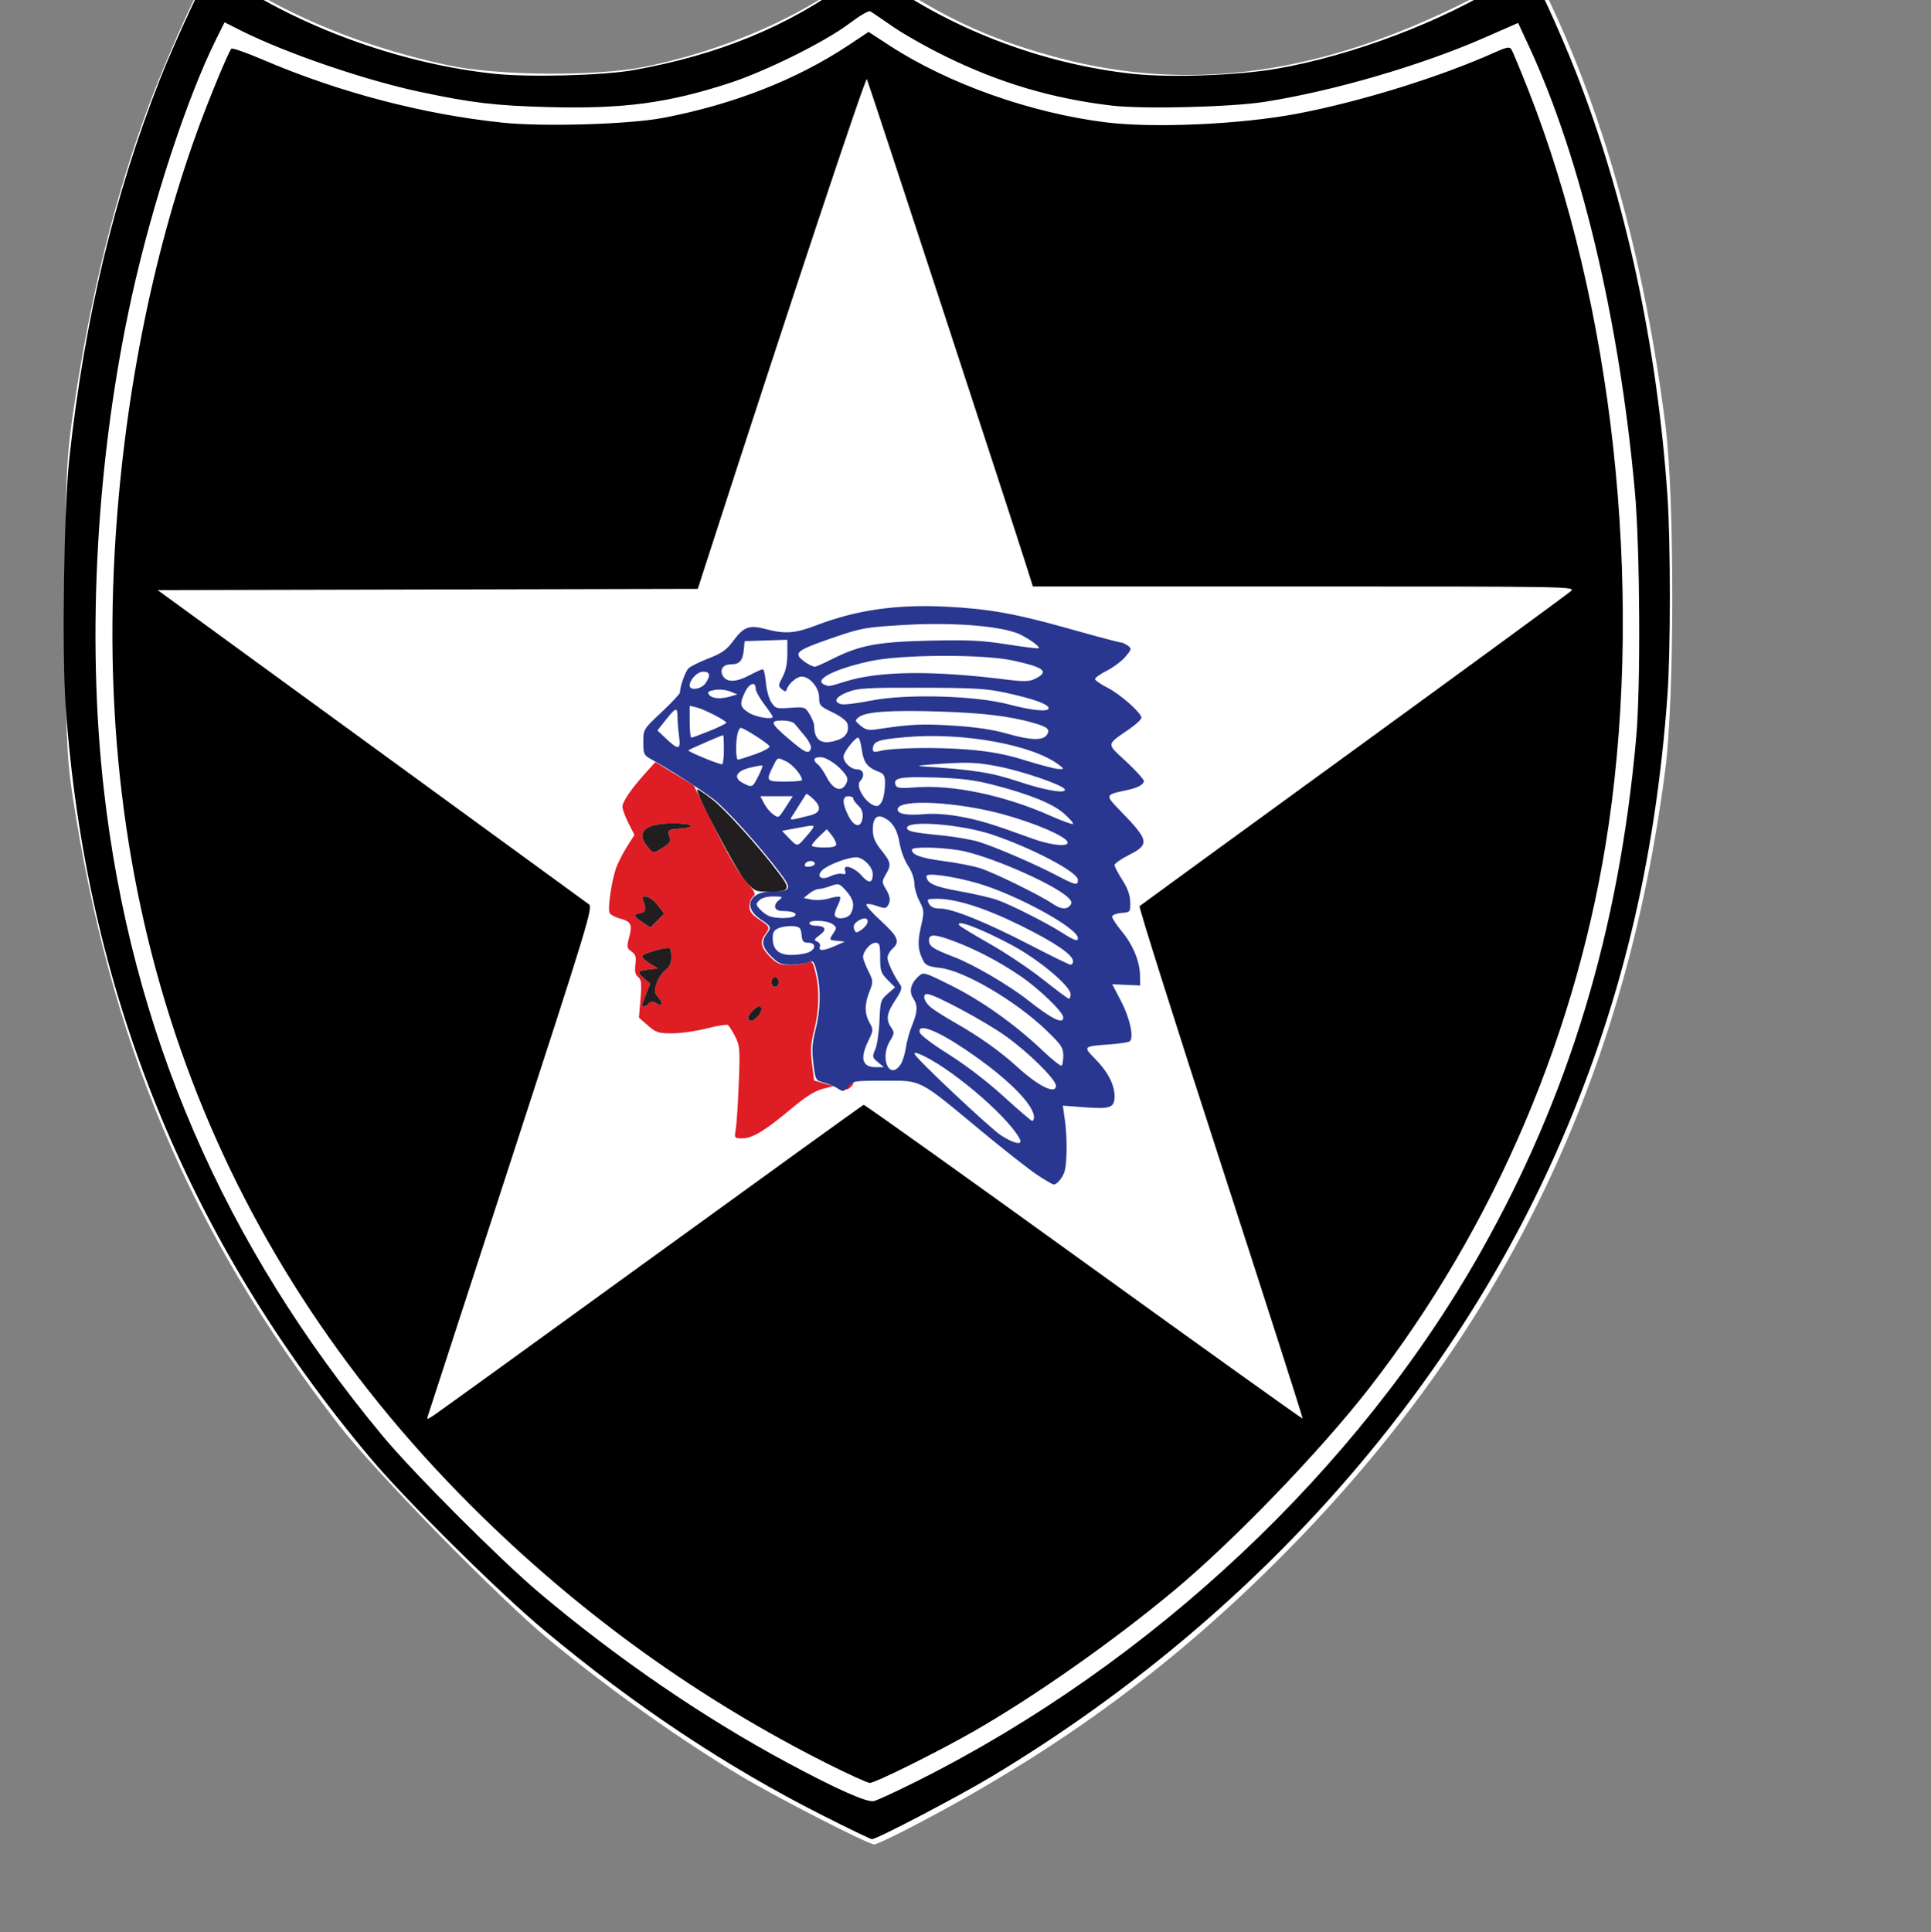 <?xml version="1.0" encoding="UTF-8" standalone="no"?>
<!-- Created with Inkscape (http://www.inkscape.org/) -->

<svg
   width="7.996mm"
   height="8mm"
   viewBox="0 0 7.996 8"
   version="1.1"
   id="svg47190"
   inkscape:version="1.1.1 (3bf5ae0d25, 2021-09-20)"
   sodipodi:docname="2ndAm.svg"
   xmlns:inkscape="http://www.inkscape.org/namespaces/inkscape"
   xmlns:sodipodi="http://sodipodi.sourceforge.net/DTD/sodipodi-0.dtd"
   xmlns="http://www.w3.org/2000/svg"
   xmlns:svg="http://www.w3.org/2000/svg">
  <rect x="0" y="0" width="7.996" height="8" fill="#808080" stroke="none"/>
  <sodipodi:namedview
     id="namedview47192"
     pagecolor="#ffffff"
     bordercolor="#666666"
     borderopacity="1.0"
     inkscape:pageshadow="2"
     inkscape:pageopacity="0.0"
     inkscape:pagecheckerboard="0"
     inkscape:document-units="mm"
     showgrid="false"
     inkscape:zoom="11.313709"
     inkscape:cx="11.181126"
     inkscape:cy="12.59534"
     inkscape:window-width="1920"
     inkscape:window-height="1017"
     inkscape:window-x="-8"
     inkscape:window-y="-8"
     inkscape:window-maximized="1"
     inkscape:current-layer="g31631"
     inkscape:snap-bbox="true"
     inkscape:snap-bbox-midpoints="true"
     inkscape:snap-page="true"
     inkscape:snap-bbox-edge-midpoints="false"
     inkscape:snap-nodes="false"
     inkscape:bbox-nodes="true" />
  <defs
     id="defs47187">
    <clipPath
       clipPathUnits="userSpaceOnUse"
       id="clipPath63680-8">
      <path
         d="M 0,0 H 595.276 V 841.89 H 0 Z"
         id="path63678-4" />
    </clipPath>
  </defs>
  <g
     inkscape:label="Layer 1"
     inkscape:groupmode="layer"
     id="layer1"
     transform="translate(-95.587,-80.935)">
    <g
       inkscape:label="Capa 1"
       id="layer1-5"
       transform="matrix(0.012,0,0,0.012,86.376,76.63)">
      <g
         id="g4299"
         transform="translate(1.9492421e-6)">
        <g
           id="g31631"
           transform="matrix(5.425,0,0,5.425,1570.814,1953.959)">
          <g
             id="g3035"
             transform="matrix(0.587,0,0,0.587,-145.427,-321.586)">
            <path
               style="fill:#ffffff;stroke-width:5.695;paint-order:markers stroke fill;stop-color:#000000"
               d="m 365.384,918.929 c 57.238,-30.967 103.033,-65.562 147.66,-111.549 85.998,-88.62 134.772,-190.54 150.946,-315.429 3.828,-29.555 3.883,-111.259 0.095,-141.109 -8.298,-65.396 -23.977,-123.2 -46.423,-171.148 -3.98,-8.502 -7.532,-15.459 -7.892,-15.459 -0.36,0 -11.762,5.642 -25.336,12.538 -60.017,30.489 -113.866,38.218 -167.821,24.088 -25.157,-6.588 -44.324,-14.972 -65.218,-28.528 -6.865,-4.454 -12.921,-8.098 -13.456,-8.098 -0.536,0 -5.767,3.305 -11.625,7.345 -21.847,15.065 -49.74,26.57 -79.208,32.671 -19.784,4.096 -60.706,3.801 -81.022,-0.585 -30.649,-6.616 -58.181,-17.233 -82.012,-31.628 -7.106,-4.292 -13.571,-7.804 -14.367,-7.804 -2.095,0 -16.899,32.06 -25.743,55.749 -13.683,36.654 -23.826,77.492 -30.688,123.553 -3.17,21.282 -3.479,28.502 -3.475,81.364 0.003,48.252 0.462,61.051 2.727,76.09 15.349,101.937 47.95,179.296 108.897,258.406 14.745,19.139 66.252,71.741 86.508,88.347 24.975,20.475 52.825,40.252 77.998,55.39 14.409,8.665 52.045,27.964 54.595,27.995 1.243,0.015 12.431,-5.474 24.861,-12.2 z"
               id="path2713"
               transform="scale(0.265)"
               sodipodi:nodetypes="ssssssssssssssssscsssssss" />
            <path
               style="fill:#000000;stroke-width:0.265"
               d="M 84.621,243.594 C 74.164,238.301 64.374,231.789 54.473,223.541 49.592,219.476 39.531,209.51 35.663,204.911 15.765,181.249 4.765,154.081 2.621,123.308 2.207,117.374 2.442,101.921 3.027,96.564 4.672,81.496 7.885,68.079 12.879,55.421 c 1.657,-4.2 5.263,-11.906 5.57,-11.906 0.082,0 1.231,0.7 2.554,1.555 8.002,5.173 18.511,8.845 28.18,9.846 3.765,0.39 11.711,0.175 14.972,-0.404 9.188,-1.634 16.801,-4.763 23.382,-9.612 l 1.951,-1.437 0.828,0.621 c 7.746,5.814 18.025,9.786 28.06,10.841 4.028,0.424 11.343,0.156 15.498,-0.568 8.226,-1.433 17.931,-5.114 24.699,-9.368 1.288,-0.81 2.466,-1.396 2.617,-1.302 0.443,0.274 3.306,6.487 5.103,11.073 5.355,13.669 8.788,29.572 9.91,45.905 0.342,4.975 0.341,16.836 -0.002,21.564 -1.323,18.258 -5.188,34.129 -12.082,49.609 -12.133,27.244 -33.719,51.087 -61.175,67.572 -3.63,2.18 -12.413,6.776 -12.948,6.776 -0.139,0 -2.557,-1.166 -5.373,-2.592 z m 10.348,-3.741 c 25.324,-12.695 47.674,-33.689 61.002,-57.301 9.579,-16.97 14.964,-34.778 16.841,-55.694 0.497,-5.538 0.417,-20.543 -0.143,-26.723 -1.681,-18.563 -5.848,-36.07 -11.468,-48.19 l -1.182,-2.549 -3.614,1.586 c -6.861,3.011 -16.395,5.795 -23.855,6.965 -3.665,0.575 -13.17,0.807 -16.577,0.406 -6.387,-0.753 -12.092,-2.439 -17.951,-5.305 -2.037,-0.996 -4.657,-2.477 -5.821,-3.291 -1.164,-0.814 -2.249,-1.545 -2.411,-1.626 -0.162,-0.081 -1.174,0.518 -2.249,1.332 -2.614,1.978 -9.043,5.168 -13.019,6.461 -6.635,2.158 -11.445,2.799 -19.467,2.594 C 49.253,58.369 46.702,58.071 41.08,56.88 35.076,55.608 26.508,52.678 21.627,50.228 l -1.782,-0.895 -0.893,1.787 C 15.794,57.441 12.02,68.935 9.8,78.994 5.979,96.312 4.873,115.738 6.758,132.415 c 2.957,26.159 12.936,49.293 30.244,70.115 3.288,3.955 12.751,13.426 16.966,16.979 8.438,7.113 17.775,13.505 26.855,18.385 5.379,2.891 8.632,4.335 9.383,4.167 0.358,-0.08 2.502,-1.074 4.763,-2.207 z m -9.862,-1.881 C 71.379,231.056 58.987,222.189 47.807,211.283 19.238,183.412 5.658,147.805 7.939,106.75 8.831,90.701 11.932,74.843 16.834,61.267 c 1.27,-3.518 3.436,-8.759 3.751,-9.078 0.103,-0.104 1.673,0.447 3.49,1.225 8.183,3.504 17.268,5.886 25.892,6.789 4.397,0.46 13.688,0.187 17.364,-0.511 7.63,-1.449 14.516,-4.146 20.146,-7.891 l 2.154,-1.433 2.268,1.478 c 6.339,4.132 15.298,7.312 23.447,8.323 5.186,0.643 14.551,0.225 20.644,-0.922 6.823,-1.284 15.523,-3.975 21.446,-6.633 1.353,-0.607 1.656,-0.664 1.858,-0.349 0.132,0.207 0.946,2.163 1.807,4.346 9.176,23.242 12.516,53.691 8.736,79.632 -3.233,22.187 -12.328,43.571 -25.996,61.127 -5.284,6.787 -14.639,16.486 -21.08,21.854 -6.593,5.495 -15.045,11.438 -21.697,15.254 -3.854,2.211 -10.726,5.625 -11.299,5.612 -0.261,-0.006 -2.357,-0.959 -4.657,-2.118 z M 66.102,183.215 c 12.54,-9.095 22.887,-16.562 22.994,-16.594 0.107,-0.032 10.836,7.623 23.842,17.011 13.006,9.387 23.685,17.03 23.731,16.984 0.046,-0.046 -3.954,-12.52 -8.889,-27.721 -4.935,-15.2 -8.887,-27.713 -8.782,-27.805 0.105,-0.093 10.549,-7.701 23.21,-16.908 12.66,-9.207 23.254,-16.962 23.541,-17.233 0.51,-0.482 -0.171,-0.494 -28.894,-0.494 H 107.437 l -0.69,-2.183 C 105.052,102.903 89.608,55.783 89.447,55.485 89.301,55.215 80.992,80.199 72.685,105.889 l -1.561,4.827 -29.262,0.067 -29.262,0.067 23.132,16.852 c 12.722,9.268 23.342,17.007 23.6,17.198 0.436,0.323 -0.136,2.202 -8.403,27.598 -4.879,14.989 -8.944,27.481 -9.033,27.762 -0.161,0.503 -0.153,0.503 0.622,0 0.432,-0.28 11.045,-7.951 23.584,-17.046 z"
               id="path854"
               sodipodi:nodetypes="csssssssssscssssssscsssccssssscssssssssssscssssssssssssssssscsssssssssscsscssssssscssscccsssssss" />
            <g
               id="g1425">
              <path
                 style="fill:#de1d25;stroke-width:0.265"
                 d="m 75.244,169.258 c 0.092,-0.546 0.238,-2.785 0.324,-4.977 0.146,-3.702 0.118,-4.062 -0.399,-5.075 -0.306,-0.6 -0.663,-1.157 -0.794,-1.237 -0.131,-0.081 -1.164,0.09 -2.295,0.379 -1.131,0.289 -2.808,0.526 -3.725,0.526 -1.501,0 -1.765,-0.085 -2.637,-0.85 l -0.969,-0.85 0.169,-2.025 c 0.14,-1.682 0.096,-2.085 -0.259,-2.38 -0.309,-0.257 -0.39,-0.633 -0.293,-1.36 0.109,-0.816 0.029,-1.08 -0.425,-1.398 -0.509,-0.357 -0.533,-0.492 -0.265,-1.497 0.383,-1.435 0.235,-1.749 -0.978,-2.075 -0.552,-0.149 -1.068,-0.438 -1.147,-0.642 -0.193,-0.504 0.247,-3.488 0.706,-4.791 0.205,-0.581 0.74,-1.635 1.188,-2.342 l 0.815,-1.286 -0.649,-1.281 c -0.357,-0.705 -0.649,-1.506 -0.649,-1.78 0,-0.553 0.974,-1.97 2.542,-3.698 l 1.03,-1.136 2.077,1.268 2.077,1.268 2.214,4.498 c 1.419,2.883 2.643,4.986 3.408,5.858 1.024,1.167 1.139,1.407 0.802,1.686 -0.216,0.179 -0.392,0.652 -0.392,1.052 0,0.554 0.251,0.892 1.058,1.427 1.173,0.777 1.21,0.867 0.653,1.603 -0.603,0.797 -0.466,1.446 0.511,2.423 0.759,0.759 1.088,0.9 2.099,0.9 0.66,0 1.495,-0.112 1.856,-0.249 0.626,-0.238 0.672,-0.186 0.995,1.124 0.448,1.816 0.388,4.075 -0.165,6.232 -0.353,1.377 -0.402,2.15 -0.223,3.585 l 0.227,1.829 1.058,0.301 1.058,0.301 -1.196,0.306 c -0.821,0.21 -1.857,0.859 -3.307,2.074 -2.917,2.443 -4.289,3.282 -5.367,3.282 -0.897,0 -0.902,-0.007 -0.736,-0.992 z m 2.318,-12.146 c 0.521,-0.472 0.65,-1.15 0.219,-1.15 -0.422,0 -1.358,1.052 -1.185,1.333 0.22,0.356 0.409,0.321 0.965,-0.183 z M 65.828,155.639 c 0.256,-0.256 0.434,-0.255 0.847,0.002 0.66,0.412 0.724,-0.076 0.1,-0.765 -0.355,-0.392 -0.373,-0.619 -0.113,-1.406 0.17,-0.516 0.599,-1.166 0.952,-1.444 0.468,-0.368 0.642,-0.764 0.642,-1.459 0,-0.525 -0.11,-0.954 -0.244,-0.954 -0.78,0 -2.93,0.665 -2.929,0.905 7.94e-4,0.157 0.388,0.519 0.86,0.805 l 0.858,0.519 -0.794,0.087 c -1.436,0.158 -1.538,0.284 -0.765,0.948 l 0.723,0.622 -0.442,1.105 c -0.243,0.608 -0.442,1.162 -0.442,1.232 0,0.239 0.423,0.127 0.747,-0.197 z m 14.069,-2.322 c 0,-0.294 -0.176,-0.529 -0.397,-0.529 -0.22,0 -0.397,0.235 -0.397,0.529 0,0.294 0.176,0.529 0.397,0.529 0.22,0 0.397,-0.235 0.397,-0.529 z m -13.112,-8.33 c -0.749,-0.983 -1.927,-1.332 -1.571,-0.467 0.36,0.878 0.266,1.256 -0.332,1.341 -0.806,0.115 -0.745,0.343 0.265,0.998 l 0.853,0.553 0.748,-0.748 0.748,-0.748 z m 0.595,-6.253 c 0.639,-0.395 0.858,-0.688 0.739,-0.992 -0.336,-0.862 -0.24,-0.962 0.996,-1.041 1.984,-0.127 1.463,-0.581 -0.661,-0.577 -3.022,0.006 -4.059,0.905 -2.837,2.459 0.673,0.855 0.63,0.852 1.763,0.151 z m 19.925,25.828 c 0.181,-0.218 0.448,-0.397 0.594,-0.397 0.148,0 0.119,0.175 -0.065,0.397 -0.181,0.218 -0.448,0.397 -0.594,0.397 -0.148,0 -0.119,-0.175 0.065,-0.397 z"
                 id="path1431" />
              <path
                 d="m 107.927,174.226 c -0.859,-0.564 -3.627,-2.737 -6.15,-4.829 -6.811,-5.646 -6.317,-5.391 -10.43,-5.391 -3.274,0 -3.439,0.026 -3.924,0.625 -0.474,0.586 -0.546,0.599 -1.133,0.215 -0.344,-0.226 -1.029,-0.514 -1.521,-0.642 -0.876,-0.227 -0.899,-0.269 -1.122,-2.067 -0.178,-1.441 -0.13,-2.214 0.223,-3.592 0.554,-2.157 0.614,-4.416 0.165,-6.232 -0.323,-1.311 -0.369,-1.362 -0.995,-1.124 -0.361,0.137 -1.196,0.249 -1.856,0.249 -1.012,0 -1.341,-0.141 -2.099,-0.9 -0.978,-0.978 -1.114,-1.626 -0.511,-2.423 0.557,-0.737 0.52,-0.827 -0.653,-1.603 -1.926,-1.274 -1.23,-3.008 1.211,-3.015 2.124,-0.007 2.235,-0.25 0.911,-2.004 -2.199,-2.913 -5.795,-6.899 -7.195,-7.977 -1.327,-1.021 -4.973,-3.356 -6.803,-4.357 -0.761,-0.416 -0.824,-0.558 -0.824,-1.839 0,-1.386 0.003,-1.391 1.988,-3.253 1.094,-1.026 1.987,-1.984 1.986,-2.13 -0.006,-0.622 0.574,-2.261 0.924,-2.611 0.209,-0.209 1.187,-0.694 2.173,-1.077 1.447,-0.562 1.962,-0.928 2.671,-1.891 1.135,-1.543 1.736,-1.762 3.526,-1.286 2.081,0.554 3.184,0.473 5.46,-0.4 4.347,-1.668 8.72,-2.298 14.081,-2.029 4.638,0.233 7.561,0.759 13.463,2.424 2.821,0.796 5.268,1.447 5.44,1.447 0.171,0 0.524,0.156 0.784,0.346 0.446,0.326 0.432,0.395 -0.248,1.204 -0.397,0.472 -1.301,1.151 -2.01,1.511 -0.709,0.359 -1.288,0.768 -1.288,0.909 0,0.141 0.595,0.557 1.323,0.926 1.405,0.712 3.704,2.74 3.704,3.267 0,0.173 -0.553,0.7 -1.229,1.17 -2.638,1.834 -2.604,1.547 -0.425,3.576 1.055,0.982 1.918,1.928 1.918,2.103 0,0.394 -0.646,0.742 -1.852,0.999 -2.394,0.51 -2.391,0.497 -0.614,2.324 3.024,3.11 3.108,3.56 0.879,4.685 -0.873,0.441 -1.587,0.938 -1.587,1.105 0,0.167 0.378,0.892 0.839,1.611 0.578,0.9 0.846,1.649 0.86,2.404 0.02,1.081 0.006,1.098 -0.971,1.179 -0.554,0.046 -0.992,0.223 -0.992,0.402 0,0.176 0.467,0.885 1.038,1.576 1.221,1.478 1.954,3.243 1.984,4.777 l 0.021,1.101 -1.516,-0.068 -1.516,-0.068 0.948,1.816 c 0.988,1.891 1.445,4.064 0.923,4.387 -0.162,0.1 -1.158,0.245 -2.213,0.321 -2.839,0.206 -2.841,0.208 -1.448,1.626 1.319,1.343 2.043,2.755 2.043,3.984 0,1.239 -0.448,1.409 -3.174,1.203 l -2.431,-0.183 0.222,1.561 c 0.25,1.755 0.247,4.474 -0.007,5.484 -0.17,0.679 -0.829,1.501 -1.204,1.501 -0.113,0 -0.908,-0.461 -1.767,-1.025 z m -1.925,-3.936 c -1.384,-2.572 -7.908,-8.049 -10.984,-9.221 -0.275,-0.105 -0.453,-0.082 -0.397,0.05 0.248,0.583 8.244,8.103 9.388,8.828 1.456,0.923 2.393,1.084 1.993,0.342 z m 1.554,-2.328 c 0,-1.402 -3.056,-4.407 -7.515,-7.39 -3.095,-2.071 -5.066,-2.809 -4.877,-1.828 0.057,0.295 1.324,1.264 3.139,2.4 1.831,1.146 4.201,2.961 5.95,4.556 1.599,1.458 2.996,2.656 3.105,2.661 0.109,0.006 0.198,-0.174 0.198,-0.4 z m 2.381,-3.411 c 0,-0.674 -2.934,-3.577 -5.406,-5.351 -2.243,-1.609 -7.789,-4.586 -8.544,-4.586 -0.533,0 -0.394,0.72 0.258,1.331 0.327,0.307 1.539,1.09 2.693,1.741 2.601,1.466 4.948,3.13 6.801,4.822 2.312,2.111 4.198,3.029 4.198,2.043 z m -16.821,-2.33 c 0.214,-0.327 0.465,-1.131 0.557,-1.786 0.092,-0.655 0.396,-1.748 0.675,-2.43 0.613,-1.498 0.636,-2.155 0.103,-2.967 -0.467,-0.713 -0.24,-1.592 0.611,-2.358 0.518,-0.467 0.61,-0.44 3.536,1.02 3.312,1.652 6.916,4.215 9.865,7.017 1.058,1.005 2.001,1.749 2.095,1.655 0.095,-0.095 0.172,-0.597 0.172,-1.117 0,-0.823 -0.236,-1.172 -1.826,-2.7 -3.347,-3.217 -8.975,-6.51 -11.586,-6.779 -1.059,-0.109 -1.5,-0.283 -1.709,-0.675 -0.632,-1.181 -0.703,-2.035 -0.311,-3.753 0.38,-1.665 0.373,-1.788 -0.155,-2.801 -0.304,-0.583 -0.552,-1.456 -0.552,-1.941 0,-0.511 -0.287,-1.304 -0.682,-1.886 -0.375,-0.553 -0.788,-1.658 -0.918,-2.455 -0.231,-1.418 -0.721,-2.242 -1.619,-2.723 -0.819,-0.439 -1.279,-0.005 -1.279,1.205 0,0.887 0.195,1.371 0.923,2.287 1.055,1.328 1.101,1.582 0.475,2.642 -0.429,0.726 -0.429,0.811 0,1.537 0.504,0.853 0.557,1.304 0.218,1.84 -0.19,0.299 -0.387,0.302 -1.18,0.015 -0.524,-0.189 -1.033,-0.263 -1.132,-0.164 -0.099,0.099 0.612,0.906 1.581,1.794 1.865,1.709 2.086,2.25 1.232,3.022 -0.291,0.263 -0.529,0.703 -0.529,0.978 0,0.472 0.7,1.95 1.371,2.894 0.249,0.35 0.148,0.673 -0.532,1.699 -0.932,1.407 -1.035,2.102 -0.437,2.955 0.365,0.522 0.353,0.653 -0.131,1.448 -1.161,1.905 -0.031,4.356 1.165,2.528 z m -2.479,-0.225 c -0.606,-0.505 -0.624,-0.591 -0.282,-1.38 0.201,-0.463 0.406,-1.854 0.457,-3.091 0.087,-2.122 0.138,-2.288 0.892,-2.942 l 0.799,-0.693 -0.808,-0.808 c -0.724,-0.724 -0.808,-0.976 -0.808,-2.416 0,-1.416 -0.061,-1.608 -0.514,-1.608 -0.544,0 -1.338,0.92 -1.338,1.551 0,0.206 0.255,0.885 0.566,1.508 0.542,1.086 0.548,1.178 0.132,2.217 -0.552,1.38 -0.55,2.416 0.008,3.388 0.421,0.734 0.415,0.827 -0.132,1.957 -0.947,1.956 -0.667,2.88 0.868,2.863 l 0.807,-0.009 -0.647,-0.538 z m 20.093,-4.833 c 0,-0.606 -2.662,-3.166 -4.763,-4.579 -2.284,-1.537 -4.701,-2.798 -7.08,-3.694 -2.037,-0.767 -2.709,-0.799 -2.709,-0.129 0,0.69 0.374,0.942 2.765,1.863 2.076,0.799 5.929,3.053 7.951,4.65 2.592,2.048 3.836,2.661 3.836,1.89 z m 0.794,-2.524 c 0,-0.881 -3.424,-3.748 -6.35,-5.316 -3.379,-1.812 -6.147,-2.859 -5.717,-2.163 0.074,0.12 1.552,1.021 3.284,2.001 1.732,0.981 4.328,2.717 5.768,3.859 1.44,1.142 2.708,2.087 2.817,2.1 0.109,0.013 0.198,-0.204 0.198,-0.481 z m 0.265,-3.577 c 0,-0.696 -1.956,-2.029 -5.689,-3.875 -3.798,-1.878 -6.969,-2.892 -9.047,-2.892 -1.076,0 -1.138,0.037 -0.874,0.529 0.2,0.375 0.554,0.529 1.21,0.529 1.327,0 5.03,1.501 9.765,3.957 2.256,1.17 4.221,2.128 4.369,2.128 0.147,0 0.267,-0.17 0.267,-0.378 z m -28.725,-0.939 c 0.877,-0.333 0.9,-1.065 0.034,-1.065 -0.534,0 -0.659,-0.148 -0.728,-0.86 -0.072,-0.743 -0.192,-0.871 -0.892,-0.939 -0.445,-0.043 -1.129,0.043 -1.521,0.192 -0.569,0.216 -0.713,0.442 -0.713,1.117 0,1.225 0.651,1.813 2.008,1.813 0.623,0 1.438,-0.116 1.811,-0.258 z m 2.961,-0.728 1.024,-0.457 -0.855,-0.089 c -0.853,-0.088 -0.854,-0.09 -0.412,-0.766 0.42,-0.641 0.417,-0.697 -0.055,-1.042 -0.573,-0.419 -2.514,-0.496 -2.514,-0.1 0,0.146 0.268,0.266 0.595,0.269 1.146,0.008 1.364,0.403 0.55,0.998 -0.637,0.466 -0.682,0.574 -0.302,0.721 0.247,0.096 0.382,0.341 0.302,0.548 -0.194,0.506 0.414,0.476 1.666,-0.082 z m 26.292,-0.835 c 0,-1.088 -6.675,-4.738 -10.888,-5.953 -2.583,-0.745 -5.516,-1.158 -5.516,-0.777 0,0.774 0.818,1.152 3.572,1.646 1.601,0.288 3.439,0.711 4.085,0.942 1.501,0.535 5.319,2.464 7.013,3.542 1.36,0.866 1.734,0.995 1.734,0.599 z m -22.801,-1.716 c 0.104,-0.524 -0.469,-0.561 -1.136,-0.073 -0.318,0.232 -0.428,0.523 -0.312,0.824 0.161,0.42 0.236,0.427 0.771,0.073 0.326,-0.216 0.631,-0.587 0.678,-0.824 z m -7.935,-0.663 c 0.453,-0.287 -0.183,-0.562 -1.301,-0.562 -0.892,0 -1.057,-0.651 -0.309,-1.219 0.409,-0.31 0.333,-0.352 -0.643,-0.36 -0.676,-0.005 -1.272,0.158 -1.534,0.42 -0.395,0.395 -0.391,0.47 0.047,0.957 0.262,0.291 0.714,0.626 1.005,0.746 0.703,0.288 2.293,0.298 2.734,0.018 z m 6.12,-0.28 c 0.455,-0.85 0.314,-1.552 -0.495,-2.457 -0.734,-0.822 -0.809,-0.846 -1.672,-0.533 -0.497,0.18 -1.091,0.327 -1.319,0.327 -0.228,0 -0.686,0.219 -1.017,0.487 l -0.602,0.487 0.872,0.174 c 0.479,0.096 1.333,0.036 1.897,-0.133 0.564,-0.169 1.093,-0.24 1.176,-0.157 0.083,0.083 -0.042,0.522 -0.277,0.976 -0.235,0.454 -0.356,0.942 -0.268,1.083 0.278,0.45 1.42,0.279 1.706,-0.255 z m 23.786,-0.9 c 0.224,-0.27 0.153,-0.483 -0.298,-0.896 -1.669,-1.529 -8.862,-4.62 -11.818,-5.079 -2.219,-0.344 -5.046,-0.374 -5.046,-0.053 0,0.565 0.977,0.915 3.445,1.236 1.458,0.19 3.274,0.549 4.035,0.799 1.5,0.492 6.449,2.925 7.734,3.802 0.922,0.629 1.535,0.69 1.949,0.192 z m -21.4,-3.381 c 0.007,-0.76 -1.042,-1.822 -1.801,-1.821 -0.921,2.7e-4 -3.114,0.837 -3.682,1.405 -0.687,0.687 -0.081,1.127 0.892,0.649 0.417,-0.205 0.984,-0.322 1.26,-0.26 0.373,0.084 0.46,0.003 0.339,-0.311 -0.307,-0.799 0.921,-0.46 1.769,0.489 0.813,0.91 1.214,0.861 1.223,-0.15 z m 22.229,0.616 c 0,-0.828 -4.984,-3.451 -9.303,-4.898 -3.369,-1.128 -9.218,-1.585 -9.218,-0.72 0,0.357 0.711,0.514 3.586,0.792 1.448,0.14 3.287,0.447 4.087,0.684 1.748,0.516 6.059,2.366 8.552,3.671 2.061,1.079 2.296,1.127 2.296,0.472 z m -28.509,-1.776 c -0.098,-0.391 -0.929,-0.322 -1.066,0.088 -0.081,0.242 0.079,0.325 0.507,0.265 0.344,-0.049 0.595,-0.207 0.559,-0.353 z m 2.315,-2.087 c 0,-0.202 -0.229,-0.649 -0.508,-0.992 l -0.508,-0.625 -0.814,0.777 c -0.448,0.427 -0.814,0.874 -0.814,0.992 0,0.118 0.595,0.215 1.323,0.215 0.953,0 1.323,-0.103 1.323,-0.368 z m -3.539,-0.492 c 1.386,-1.582 1.393,-1.622 0.232,-1.422 -0.582,0.101 -1.397,0.25 -1.81,0.332 l -0.752,0.15 0.735,0.767 c 0.884,0.923 0.933,0.928 1.595,0.172 z m 28.611,0.265 c -0.203,-0.625 -3.513,-2.052 -6.948,-2.994 -4.969,-1.363 -11.246,-1.698 -11.453,-0.612 -0.108,0.563 0.926,0.763 2.987,0.578 0.958,-0.086 2.486,0.027 3.855,0.284 2.139,0.403 3.347,0.773 7.786,2.388 2.01,0.731 3.955,0.914 3.773,0.354 z m -22.208,-2.676 c 0.058,-0.503 -0.096,-0.923 -0.463,-1.265 -0.302,-0.282 -0.549,-0.626 -0.549,-0.766 0,-0.14 -0.238,-0.254 -0.529,-0.254 -0.695,0 -0.69,0.764 0.014,2.144 0.639,1.252 1.392,1.322 1.528,0.141 z m 21.842,-0.393 c -1.224,-1.084 -3.682,-2.087 -7.641,-3.117 -2.04,-0.531 -3.494,-0.715 -6.35,-0.804 -3.762,-0.117 -4.578,0.036 -4.283,0.805 0.134,0.349 0.494,0.391 2.221,0.259 4.012,-0.306 9.609,0.877 14.54,3.072 1.28,0.57 2.389,0.972 2.465,0.894 0.076,-0.078 -0.353,-0.577 -0.952,-1.108 z m -27.551,0.187 c 1.189,-0.296 1.301,-0.903 0.332,-1.813 -0.363,-0.341 -0.697,-0.57 -0.742,-0.509 -0.045,0.061 -0.283,0.439 -0.53,0.839 -0.247,0.4 -0.635,1.016 -0.863,1.369 -0.462,0.716 -0.583,0.708 1.803,0.114 z m -2.325,-1.351 0.468,-0.728 h -1.757 -1.757 l 0.402,0.778 c 0.221,0.428 0.662,0.96 0.98,1.182 0.634,0.444 0.542,0.512 1.664,-1.232 z m 10.203,-0.348 c 0.142,-0.373 0.258,-1.15 0.258,-1.726 0,-0.899 -0.103,-1.087 -0.727,-1.324 -1.186,-0.451 -1.6,-1.001 -1.789,-2.377 -0.099,-0.716 -0.276,-1.302 -0.395,-1.302 -0.353,0 -1.586,1.593 -1.586,2.05 0,0.644 0.802,1.39 1.496,1.39 0.676,0 0.858,0.715 0.318,1.255 -0.623,0.623 0.782,2.713 1.823,2.713 0.19,0 0.461,-0.305 0.603,-0.679 z m 19.716,-1.156 c -0.298,-0.482 -4.53,-1.928 -7.147,-2.443 -2.267,-0.446 -3.155,-0.491 -6.093,-0.31 -1.892,0.117 -2.963,0.242 -2.381,0.28 5.736,0.366 7.683,0.67 10.664,1.667 2.91,0.973 5.3,1.362 4.957,0.807 z m -23.688,-0.551 c 0.212,-0.397 0.198,-0.659 -0.057,-1.021 -0.661,-0.939 -2.013,-1.885 -2.696,-1.885 -0.782,0 -0.884,0.303 -0.273,0.81 0.229,0.19 0.642,0.789 0.919,1.331 0.701,1.373 1.606,1.702 2.107,0.765 z m -9.514,-0.815 c 0.304,-0.596 0.511,-1.126 0.459,-1.178 -0.052,-0.052 -0.685,0.057 -1.408,0.241 -1.501,0.383 -1.783,1.106 -0.652,1.678 0.945,0.478 0.989,0.458 1.601,-0.742 z m 4.749,0.397 c 0,-0.522 -1.003,-1.696 -1.755,-2.055 -0.873,-0.416 -0.888,-0.412 -1.25,0.3 -0.954,1.875 -0.931,1.912 1.136,1.912 1.028,0 1.87,-0.071 1.87,-0.158 z m 27.914,-1.601 c -2.799,-2.214 -10.413,-3.611 -16.677,-3.059 -3.07,0.27 -3.549,0.451 -3.559,1.342 -0.003,0.265 0.191,0.31 0.724,0.17 1.384,-0.364 6.208,-0.448 9.565,-0.167 2.504,0.21 4.113,0.514 6.262,1.184 1.591,0.496 3.19,0.912 3.554,0.925 0.649,0.022 0.652,0.015 0.132,-0.396 z m -36.38,-1.681 c 0,-0.873 -0.033,-1.587 -0.074,-1.587 -0.165,0 -3.643,1.511 -3.769,1.638 -0.119,0.119 3.107,1.461 3.645,1.516 0.109,0.011 0.198,-0.694 0.198,-1.567 z m 3.379,0.481 c 0.912,-0.32 1.619,-0.709 1.569,-0.863 -0.089,-0.278 -2.775,-2 -3.119,-2 -0.099,0 -0.251,0.268 -0.339,0.595 -0.227,0.846 -0.205,2.844 0.032,2.847 0.109,0.002 0.945,-0.259 1.857,-0.58 z m 6.05,-0.613 c 0.087,-0.227 -0.202,-0.82 -0.679,-1.389 -0.457,-0.546 -0.951,-1.142 -1.097,-1.324 -0.146,-0.182 -0.747,-0.331 -1.336,-0.331 -1.391,0 -1.276,0.3 0.785,2.051 1.737,1.476 2.085,1.624 2.327,0.993 z m -14.288,-1.361 c -0.092,-0.675 -0.168,-1.635 -0.168,-2.132 0,-1.051 -0.185,-0.987 -1.332,0.461 l -0.842,1.063 0.973,0.918 c 1.319,1.244 1.574,1.187 1.369,-0.309 z m 17.244,0.412 c 0.876,-0.305 1.245,-0.982 0.985,-1.803 -0.088,-0.276 -0.81,-0.811 -1.605,-1.187 -1.352,-0.64 -1.446,-0.745 -1.446,-1.627 0,-1.042 -1.011,-2.24 -1.891,-2.24 -0.518,0 -1.399,0.744 -1.605,1.356 -0.102,0.304 -0.192,0.306 -0.551,0.01 -0.393,-0.324 -0.385,-0.434 0.089,-1.319 0.343,-0.64 0.518,-1.483 0.518,-2.501 v -1.536 l -2.315,0.076 -2.315,0.076 -0.088,0.925 c -0.114,1.198 -0.46,1.589 -1.408,1.589 -0.861,0 -1.258,0.615 -0.835,1.293 0.421,0.673 1.438,0.64 2.812,-0.09 0.696,-0.37 1.364,-0.673 1.484,-0.673 0.12,0 0.271,0.644 0.336,1.431 0.065,0.787 0.33,1.753 0.588,2.147 0.441,0.673 0.564,0.709 2.063,0.6 1.546,-0.112 1.609,-0.091 2.09,0.698 0.273,0.447 0.496,1.014 0.497,1.259 0.004,1.633 0.848,2.126 2.597,1.516 z m 22.645,-0.581 c 0.35,-0.566 0.016,-0.84 -1.561,-1.28 -2.548,-0.711 -5.353,-1.051 -9.928,-1.203 -5.36,-0.178 -8.144,0.007 -8.899,0.591 -0.469,0.363 -0.462,0.401 0.17,0.935 0.547,0.462 0.861,0.526 1.852,0.378 3.593,-0.537 4.791,-0.595 8.123,-0.387 2.503,0.156 4.362,0.431 5.903,0.872 2.599,0.745 3.918,0.774 4.339,0.094 z m -36.57,-0.389 c 0.989,-0.4 1.799,-0.798 1.801,-0.884 0.005,-0.232 -2.399,-1.47 -3.238,-1.667 l -0.728,-0.171 v 1.725 c 0,0.949 0.082,1.725 0.183,1.725 0.101,0 0.992,-0.327 1.981,-0.728 z m 6.832,-1.537 c 0,-0.082 -0.417,-0.694 -0.926,-1.361 -0.509,-0.667 -0.926,-1.434 -0.926,-1.704 0,-0.805 -0.702,-0.558 -1.16,0.409 -0.607,1.28 -0.54,1.628 0.433,2.229 0.784,0.485 2.58,0.782 2.58,0.427 z m 29.898,-0.924 c 0,-0.417 -1.576,-0.995 -4.443,-1.63 -2.239,-0.495 -3.432,-0.571 -9.315,-0.587 -5.937,-0.017 -6.898,0.039 -8.004,0.466 -1.326,0.512 -1.628,1.076 -0.705,1.317 0.303,0.079 1.762,-0.097 3.241,-0.392 3.749,-0.747 11.268,-0.543 14.863,0.403 2.605,0.685 4.363,0.855 4.363,0.422 z m -34.396,-1.299 0.661,-0.201 -0.791,-0.319 c -0.437,-0.176 -1.186,-0.245 -1.673,-0.154 -0.731,0.137 -0.828,0.231 -0.566,0.547 0.337,0.406 1.284,0.457 2.368,0.127 z m -2.793,-1.393 c 0.588,-0.84 0.51,-1.264 -0.235,-1.264 -0.643,0 -1.47,0.852 -1.47,1.514 0,0.567 1.262,0.382 1.705,-0.25 z m 15.154,-0.199 c 3.62,-1.135 9.415,-1.213 17.274,-0.232 2.105,0.263 2.646,0.253 3.29,-0.061 1.592,-0.775 1.027,-1.24 -2.411,-1.985 -3.23,-0.7 -12.085,-0.66 -15.437,0.069 -3.928,0.854 -6.23,2.042 -4.956,2.556 0.5,0.202 0.48,0.205 2.241,-0.348 z m -1.527,-2.381 c 3.077,-1.553 4.931,-1.911 10.597,-2.044 4.273,-0.1 5.727,-0.031 8.467,0.401 1.819,0.287 3.358,0.474 3.42,0.415 0.155,-0.147 -0.708,-0.802 -1.882,-1.428 -1.756,-0.936 -7.14,-1.41 -12.508,-1.101 -4.239,0.244 -4.819,0.341 -7.463,1.243 -3.641,1.242 -4.347,1.603 -4.149,2.12 0.145,0.378 1.297,1.147 1.753,1.17 0.113,0.006 0.908,-0.344 1.765,-0.776 z"
                 style="fill:#2a3790;stroke-width:0.07"
                 id="path1593" />
              <path
                 d="m 76.596,157.295 c -0.173,-0.28 0.762,-1.333 1.185,-1.333 0.431,0 0.302,0.678 -0.219,1.15 -0.556,0.504 -0.745,0.539 -0.965,0.183 z m -11.515,-1.46 c 0,-0.07 0.199,-0.624 0.442,-1.232 l 0.442,-1.105 -0.723,-0.622 c -0.772,-0.664 -0.671,-0.79 0.765,-0.948 l 0.794,-0.087 -0.858,-0.519 c -0.472,-0.286 -0.859,-0.648 -0.86,-0.805 -0.001,-0.241 2.149,-0.905 2.929,-0.905 0.134,0 0.244,0.429 0.244,0.954 0,0.695 -0.174,1.091 -0.642,1.459 -0.353,0.278 -0.782,0.928 -0.952,1.444 -0.26,0.787 -0.241,1.014 0.113,1.406 0.624,0.689 0.56,1.177 -0.1,0.765 -0.412,-0.258 -0.591,-0.258 -0.847,-0.002 -0.324,0.324 -0.747,0.436 -0.747,0.197 z m 14.023,-2.519 c 0,-0.294 0.176,-0.529 0.397,-0.529 0.22,0 0.397,0.235 0.397,0.529 0,0.294 -0.176,0.529 -0.397,0.529 -0.22,0 -0.397,-0.235 -0.397,-0.529 z m -13.957,-6.458 c -1.01,-0.655 -1.07,-0.883 -0.265,-0.998 0.598,-0.085 0.692,-0.464 0.332,-1.341 -0.355,-0.865 0.822,-0.516 1.571,0.467 l 0.709,0.93 -0.748,0.748 -0.748,0.748 z m 11.063,-4.588 c -0.974,-1.13 -5.405,-9.573 -5.158,-9.827 0.055,-0.057 0.768,0.411 1.583,1.04 1.463,1.129 5.033,5.076 7.268,8.036 1.346,1.783 1.227,1.998 -1.109,2.004 -1.464,0.004 -1.527,-0.027 -2.584,-1.253 z m -10.592,-3.689 c -1.222,-1.554 -0.185,-2.453 2.837,-2.459 2.125,-0.004 2.645,0.45 0.661,0.577 -1.236,0.079 -1.331,0.179 -0.996,1.041 0.118,0.304 -0.1,0.597 -0.739,0.992 -1.133,0.7 -1.091,0.704 -1.763,-0.151 z"
                 style="fill:#221e1f;stroke-width:0.07"
                 id="path1865" />
            </g>
          </g>
        </g>
      </g>
    </g>
  </g>
</svg>

